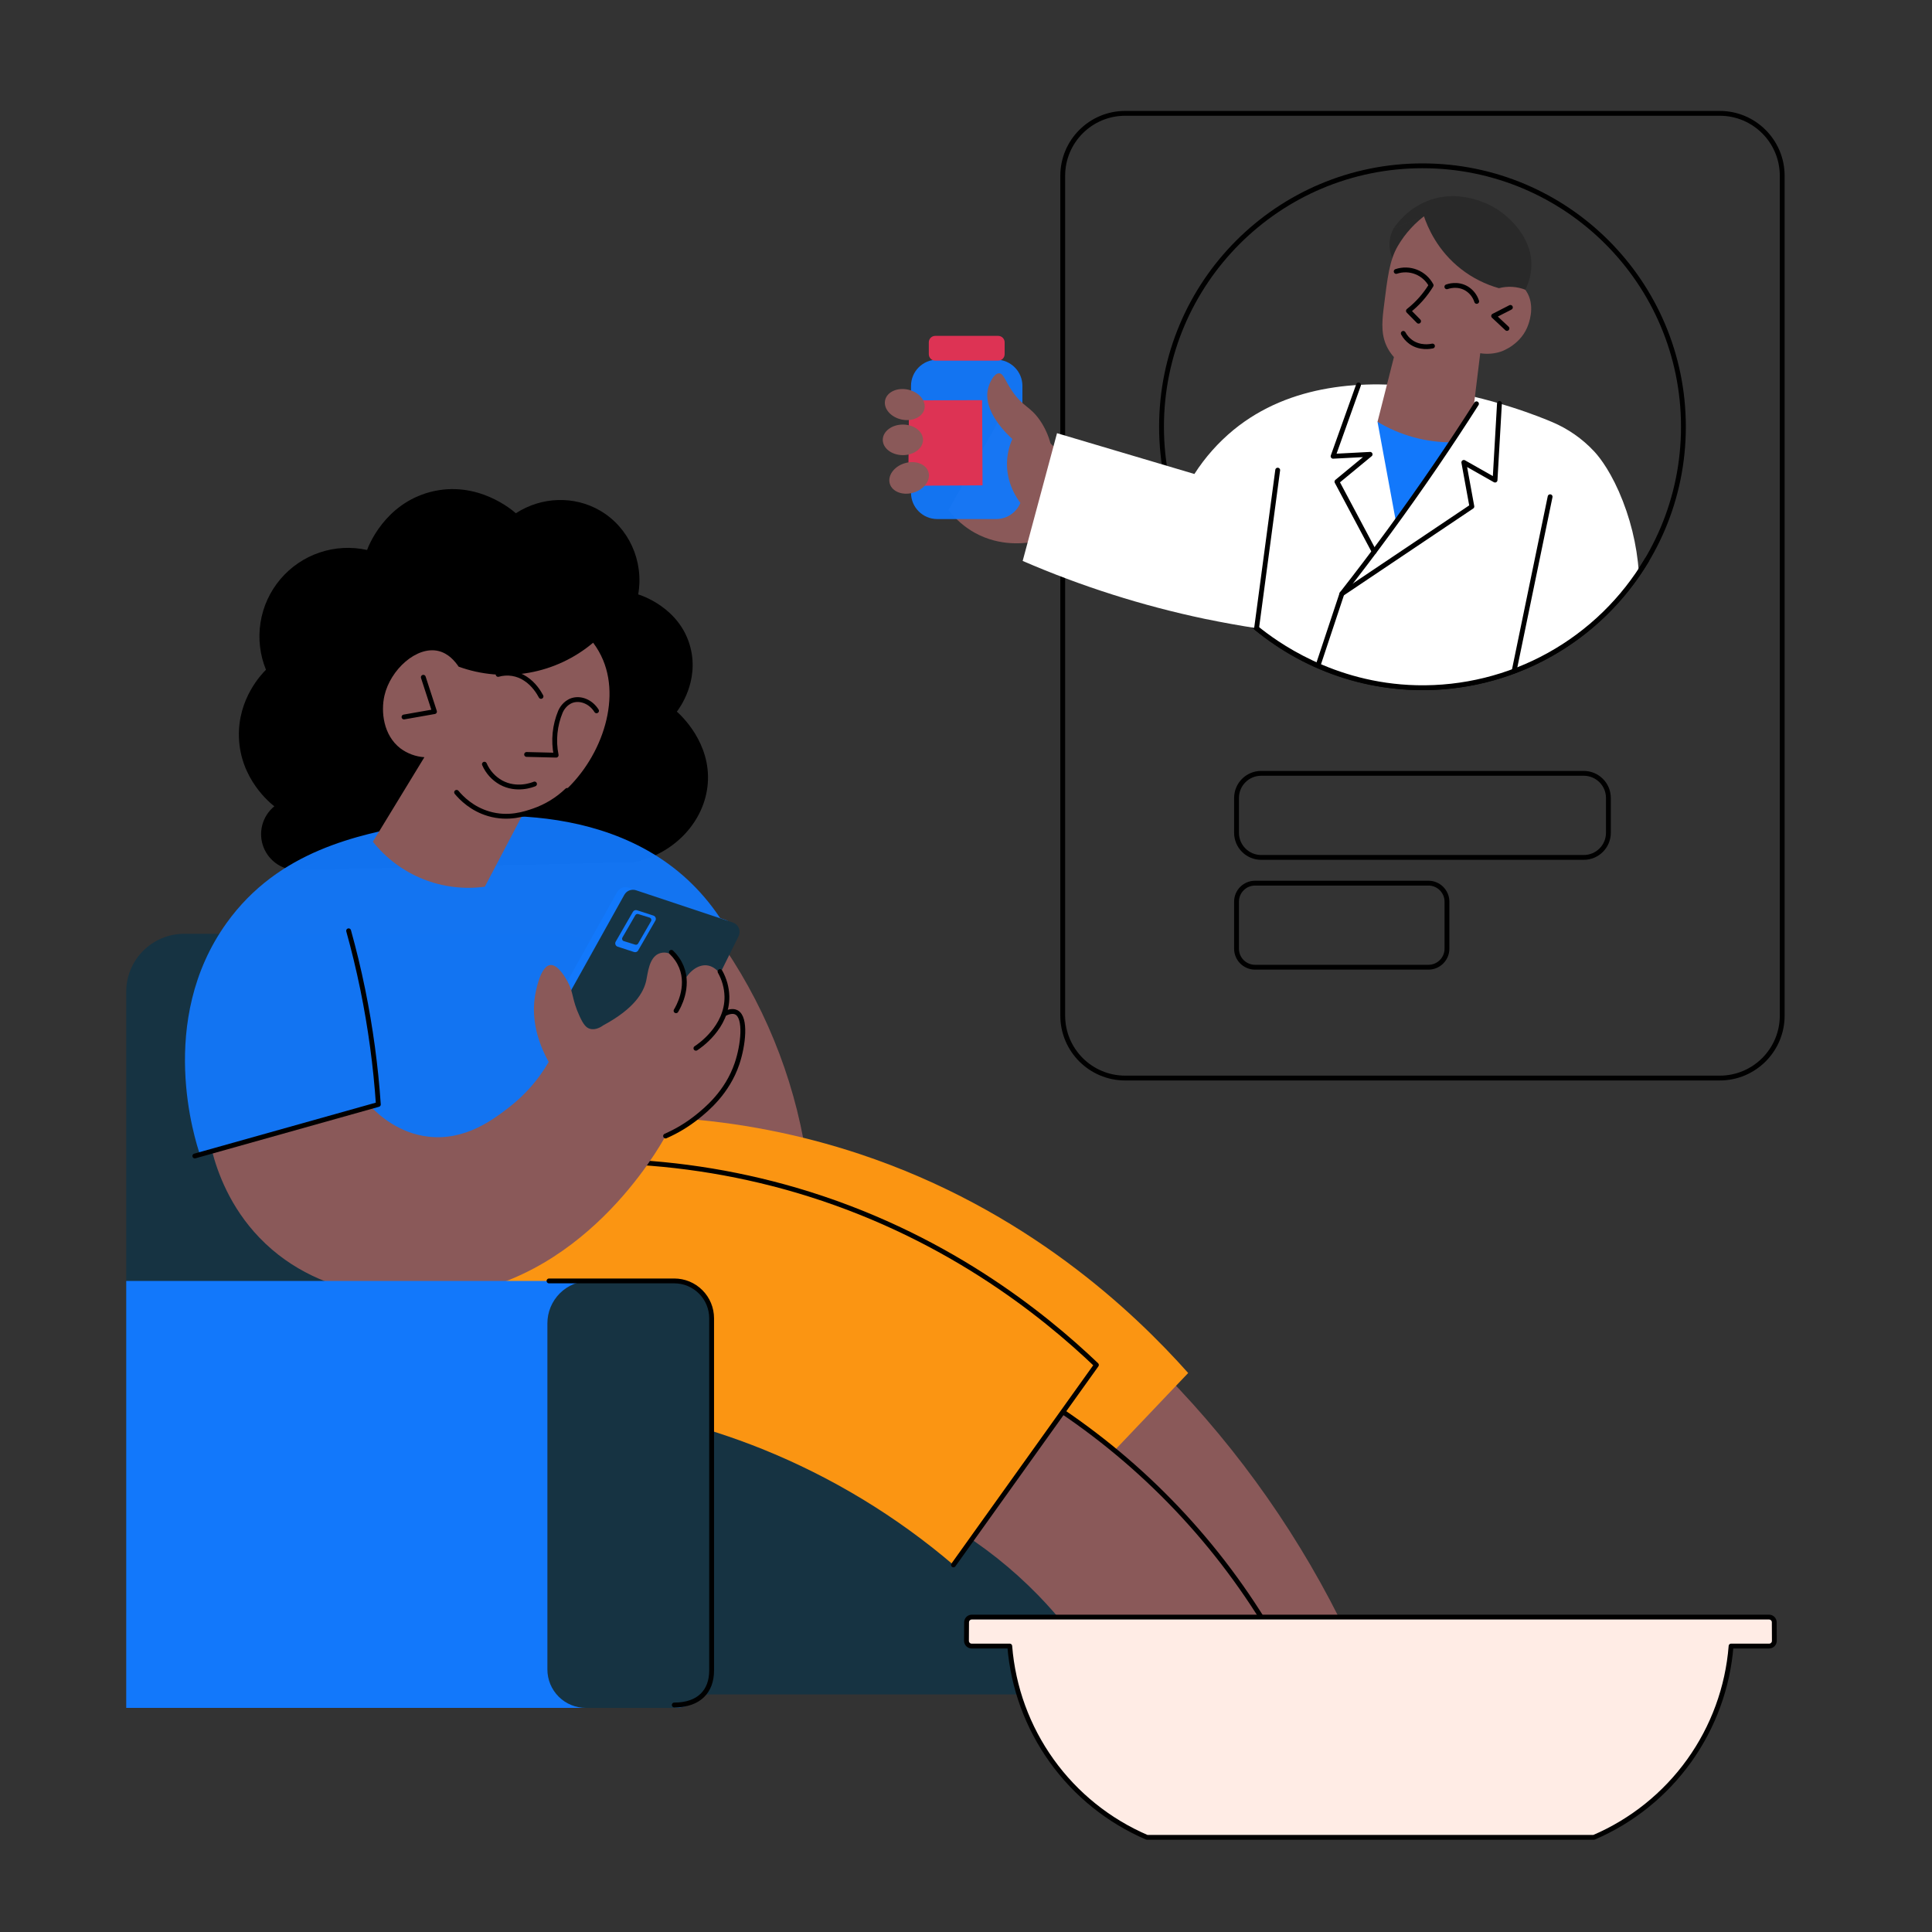 <svg width="2000" height="2000" viewBox="0 0 2000 2000" fill="none" xmlns="http://www.w3.org/2000/svg">
<rect x="0" y="0" width="2000" height="2000" fill="#333333" stroke="none"/>
<g clip-path="url(#clip0_1622_87)">
<path d="M1106.67 1417.87H680V1754.07H1106.67V1417.87Z" fill="#163342"/>
<path d="M578.67 966.67H190.67C157.533 966.67 130.67 993.533 130.67 1026.67V1665.34C130.67 1698.48 157.533 1725.34 190.67 1725.34H578.67C611.807 1725.34 638.67 1698.48 638.67 1665.34V1026.67C638.67 993.533 611.807 966.67 578.67 966.67Z" fill="#163342"/>
<path d="M741.67 969C789.665 1036.01 821.39 1113.27 834.33 1194.67L678.33 1180.33L741.67 969Z" fill="#8A5959"/>
<path d="M1206 1422.67C1283.54 1501.88 1347.51 1593.33 1395.33 1693.33L1294.67 1694.67L1118 1504L1206 1422.67Z" fill="#8A5959"/>
<path d="M698.67 1157.33C763.779 1161.56 828.078 1174.11 890 1194.67C1062.53 1252.09 1173.88 1358.35 1230 1421.33L1139.33 1516.67L655.33 1210L698.67 1157.33Z" fill="#FB9512"/>
<path d="M1080.67 1448.67C1175.76 1508.72 1255.45 1590.24 1313.33 1686.67L1104 1684.67C1095.36 1673.8 1085.63 1662.6 1074.67 1651.33C1047.84 1623.81 1017.59 1599.84 984.67 1580L1080.67 1448.67Z" fill="#8A5959"/>
<path d="M1080.67 1448.67C1175.76 1508.72 1255.45 1590.24 1313.33 1686.67" stroke="black" stroke-width="5" stroke-linecap="round" stroke-linejoin="round"/>
<path d="M623 1202C691.054 1202.79 758.68 1212.89 824 1232C976.48 1276.72 1079.94 1360.48 1135 1413L987 1620C927.928 1569.55 861.058 1529.02 789 1500C664.86 1450.09 554.1 1446.2 489 1449L436 1300L623 1202Z" fill="#FB9512"/>
<path d="M623 1202C691.054 1202.79 758.68 1212.89 824 1232C976.48 1276.72 1079.94 1360.48 1135 1413L987 1620" stroke="black" stroke-width="5" stroke-linecap="round" stroke-linejoin="round"/>
<path d="M310 900.67C302.119 901.201 294.273 899.211 287.598 894.987C280.923 890.764 275.764 884.526 272.869 877.177C269.974 869.827 269.492 861.747 271.493 854.106C273.494 846.464 277.874 839.658 284 834.67C279.7 831.34 248.77 806.521 247.33 763.331C246 723.231 271.1 697.521 275.33 693.331C269.021 677.852 267.067 660.942 269.68 644.432C272.294 627.922 279.375 612.443 290.157 599.67C300.939 586.897 315.011 577.317 330.847 571.969C346.684 566.622 363.682 565.709 380 569.331C381.39 565.491 398 521.81 445.33 509.33C494.49 496.38 531.47 529.021 534 531.331C560.61 514.041 594.53 512.98 621.33 528.67C650.88 545.96 666.73 580.671 660.67 615.331C662.67 615.921 703.88 628.59 714.67 670C723.93 705.56 703.23 733.35 700.67 736.67C704.46 740 736.16 768.781 732.67 811.331C729.5 849.861 698.83 883.51 656.67 892.67L310 900.67Z" fill="black"/>
<path d="M207.11 1195.56L233.78 1186.67L266.22 1241.78C325.17 1247.98 424.37 1250.51 538 1213.33C601.649 1192.46 661.69 1161.88 716 1122.67C717.56 1073.34 719.117 1024 720.67 974.67L748.67 955.33C739.42 940.537 728.454 926.888 716 914.67C616.41 817.2 454.51 848.29 430 853C371.12 864.31 288.69 880.14 234.67 955.33C161.83 1056.71 202 1180.57 207.11 1195.56Z" fill="#1278FB" fill-opacity="0.95"/>
<path d="M638.77 923.6C620.663 956.093 602.547 988.583 584.42 1021.07C583.286 1023.11 582.884 1025.48 583.28 1027.78C587.22 1050.54 591.157 1073.3 595.09 1096.07C595.338 1097.52 595.897 1098.9 596.728 1100.11C597.559 1101.32 598.643 1102.34 599.904 1103.09C601.166 1103.85 602.576 1104.32 604.037 1104.48C605.498 1104.64 606.976 1104.48 608.37 1104.01L700.66 1073.12C703.224 1072.26 705.342 1070.41 706.55 1067.99L757 966.5C757.648 965.193 758.009 963.763 758.057 962.305C758.106 960.847 757.841 959.396 757.281 958.049C756.721 956.702 755.878 955.491 754.81 954.498C753.742 953.504 752.474 952.751 751.09 952.29L650.91 918.89C648.655 918.139 646.208 918.199 643.992 919.058C641.776 919.918 639.929 921.524 638.77 923.6Z" fill="#1278FB"/>
<path d="M646.33 926.27L592 1023.74C590.861 1025.78 590.459 1028.14 590.86 1030.44C594.787 1053.21 598.72 1075.97 602.66 1098.74C602.911 1100.19 603.472 1101.56 604.305 1102.78C605.137 1103.99 606.222 1105 607.484 1105.76C608.746 1106.51 610.156 1106.98 611.617 1107.14C613.078 1107.3 614.556 1107.14 615.95 1106.67L708.23 1075.79C710.798 1074.93 712.92 1073.08 714.13 1070.66L764.58 969.17C765.221 967.864 765.575 966.436 765.619 964.981C765.662 963.527 765.394 962.08 764.833 960.738C764.271 959.396 763.429 958.19 762.362 957.2C761.296 956.21 760.03 955.46 758.65 955L658.46 921.6C656.211 920.846 653.769 920.9 651.555 921.752C649.341 922.605 647.493 924.202 646.33 926.27Z" fill="#163342"/>
<path d="M656.38 985.53L639.38 979.99C638.869 979.824 638.403 979.546 638.014 979.176C637.624 978.806 637.323 978.354 637.131 977.853C636.94 977.351 636.862 976.813 636.905 976.278C636.948 975.743 637.111 975.225 637.38 974.76L655.2 943.9C655.612 943.185 656.257 942.634 657.027 942.339C657.798 942.044 658.646 942.023 659.43 942.28L676.43 947.82C676.94 947.986 677.407 948.265 677.796 948.634C678.185 949.004 678.487 949.456 678.679 949.958C678.87 950.459 678.948 950.997 678.905 951.532C678.862 952.067 678.699 952.586 678.43 953.05L660.62 983.91C660.205 984.625 659.558 985.175 658.786 985.47C658.015 985.765 657.165 985.786 656.38 985.53Z" fill="#1278FB"/>
<path d="M657.64 977.93L645.7 974.22C645.337 974.091 645.007 973.883 644.735 973.61C644.463 973.337 644.256 973.006 644.129 972.642C644.003 972.278 643.959 971.89 644.003 971.507C644.046 971.124 644.175 970.756 644.38 970.43L657.63 947.49C657.916 946.973 658.366 946.566 658.91 946.334C659.453 946.102 660.059 946.058 660.63 946.21L672.57 949.93C672.932 950.058 673.261 950.266 673.532 950.539C673.803 950.812 674.008 951.142 674.134 951.505C674.26 951.868 674.303 952.255 674.259 952.636C674.215 953.018 674.085 953.385 673.88 953.71L660.63 976.66C660.343 977.173 659.894 977.577 659.352 977.807C658.811 978.037 658.209 978.08 657.64 977.93Z" fill="#163342"/>
<path d="M610.67 1065C606.6 1063.81 603.87 1060.38 600 1052C591.84 1034.33 594 1028 587.67 1016.33C585.84 1012.98 577.78 998.14 569.67 999C558.67 1000.16 554.07 1029.34 553.67 1032C551.9 1043.7 550.67 1068.07 568 1099.33C557.59 1117.37 543.778 1133.22 527.33 1146C511.17 1158.5 481.86 1181.17 443.33 1176.67C413.05 1173.13 392.52 1154.6 383.81 1145.54L219.52 1191.65C225.2 1213.53 237.98 1249.45 268.67 1281.33C335.61 1350.89 432.34 1343.73 454.67 1342C602.3 1330.58 681.87 1189.11 689.33 1175.33C701.707 1170.12 713.272 1163.17 723.67 1154.67C732.55 1147.39 756.39 1127.35 765 1094.33C768.44 1081.13 772.39 1054.58 761.78 1048.89C757.65 1046.68 752.3 1048.14 747.67 1050.33C748.43 1048.06 757.6 1019.7 743.11 1005.33C741.54 1003.78 737.56 999.94 731.67 999.33C722.67 998.41 713.1 1005.33 707.33 1017C706.7 1000.58 699.49 988.24 690.33 986.33C687.409 985.784 684.39 986.133 681.67 987.33C671.77 991.95 670.67 1007.42 669 1015C666.3 1027.4 656.63 1044.11 624.67 1061.33C622.47 1062.92 616.58 1066.74 610.67 1065Z" fill="#8A5959"/>
<path d="M695 985.83C699.457 990.05 702.977 995.161 705.33 1000.83C714.12 1022.31 701.69 1043.31 699.83 1046.33" stroke="black" stroke-width="5" stroke-linecap="round" stroke-linejoin="round"/>
<path d="M745.37 1005.76C749.824 1013.61 752.276 1022.44 752.51 1031.47C753.09 1063.67 723.06 1083.47 720.41 1085.17" stroke="black" stroke-width="5" stroke-linecap="round" stroke-linejoin="round"/>
<path d="M750.32 1049.2C754.07 1047.44 758.69 1046.1 762.32 1048C772.7 1053.42 769.4 1082.08 762.94 1101.15C752.86 1130.92 731.27 1148.6 721.57 1156.34C711.617 1164.29 700.668 1170.89 689 1176" stroke="black" stroke-width="5" stroke-linecap="round" stroke-linejoin="round"/>
<path d="M201.67 1196.67L391.67 1143.33C388.946 1103.39 383.564 1063.67 375.56 1024.44C371.17 1002.99 366.21 982.67 360.89 963.56" stroke="black" stroke-width="5" stroke-linecap="round" stroke-linejoin="round"/>
<path d="M130.67 1326H697.78C708.094 1326 717.986 1330.1 725.279 1337.39C732.573 1344.68 736.67 1354.58 736.67 1364.89V1729.22C736.67 1739.51 732.584 1749.37 725.312 1756.64C718.039 1763.91 708.175 1768 697.89 1768H130.67V1326Z" fill="#1278FB"/>
<path d="M610.56 1326H698C708.256 1326 718.092 1330.07 725.344 1337.33C732.596 1344.58 736.67 1354.41 736.67 1364.67V1729.34C736.667 1739.59 732.592 1749.43 725.34 1756.68C718.088 1763.93 708.254 1768 698 1768H606.44C595.89 1768 585.771 1763.81 578.311 1756.35C570.851 1748.89 566.66 1738.77 566.66 1728.22V1369.89C566.66 1364.13 567.796 1358.42 570.002 1353.09C572.208 1347.77 575.442 1342.93 579.519 1338.85C583.595 1334.78 588.435 1331.54 593.761 1329.34C599.087 1327.13 604.795 1326 610.56 1326Z" fill="#163342"/>
<path d="M568.33 1326H698C708.255 1326 718.089 1330.08 725.341 1337.33C732.592 1344.58 736.667 1354.41 736.67 1364.67V1729.33C736.67 1750.63 723.79 1765 698 1765" stroke="black" stroke-width="5" stroke-linecap="round" stroke-linejoin="round"/>
<path d="M439.31 783.87L386 871.33C399.614 888.485 417.46 901.801 437.782 909.966C458.103 918.132 480.201 920.866 501.9 917.9L540 845.33C552.958 840.856 565.113 834.33 576 826C618.65 793.23 643.71 729.9 624.33 683.33C621.653 676.922 618.182 670.875 614 665.33C595.019 681.334 572.154 692.052 547.711 696.404C523.267 700.756 498.109 698.589 474.77 690.12C470.96 684.42 464.15 676.38 453.91 673.92C431.26 668.47 404.18 693.25 398 720C394.13 736.76 396.88 761.12 414.44 774.67C421.673 780.064 430.308 783.258 439.31 783.87Z" fill="#8A5959"/>
<path d="M545.13 781L575.74 781.75C572.697 766.587 574.257 750.86 580.22 736.59C580.87 735.12 584.43 727.59 592.53 725.01C601.28 722.28 611.74 726.53 617.53 735.84" stroke="black" stroke-width="5" stroke-linecap="round" stroke-linejoin="round"/>
<path d="M560.06 720.92C557.68 716.45 552.64 708.27 544.06 702.63C539.938 699.861 535.26 698.025 530.355 697.252C525.45 696.478 520.434 696.784 515.66 698.15" stroke="black" stroke-width="5" stroke-linecap="round" stroke-linejoin="round"/>
<path d="M501.46 791.09C504.947 799.134 510.979 805.809 518.63 810.09C534.8 818.93 551.09 812.52 553.34 811.59" stroke="black" stroke-width="5" stroke-linecap="round" stroke-linejoin="round"/>
<path d="M472.67 820.22C477.67 826.22 488.55 837.35 506 842.44C526.36 848.39 543.46 842.5 552.67 839.33C565.541 834.866 577.291 827.663 587.11 818.22" stroke="black" stroke-width="5" stroke-linecap="round" stroke-linejoin="round"/>
<path d="M438.22 701.11C442.067 712.957 445.92 724.81 449.78 736.67L418.22 742.22" stroke="black" stroke-width="5" stroke-linecap="round" stroke-linejoin="round"/>
<path d="M1836.71 1679.38C1836.7 1677.95 1836.13 1676.58 1835.11 1675.57C1834.1 1674.57 1832.73 1674 1831.3 1674H1006C1004.57 1674 1003.2 1674.57 1002.19 1675.57C1001.18 1676.58 1000.61 1677.95 1000.6 1679.38C1000.56 1685.77 1000.52 1692.16 1000.49 1698.56C1000.49 1699.27 1000.62 1699.98 1000.89 1700.64C1001.16 1701.3 1001.56 1701.9 1002.06 1702.4C1002.57 1702.91 1003.16 1703.31 1003.82 1703.59C1004.48 1703.86 1005.19 1704 1005.9 1704H1045.29C1048.68 1746.81 1063.69 1787.88 1088.72 1822.77C1113.74 1857.67 1147.83 1885.06 1187.29 1902H1650C1689.46 1885.07 1723.55 1857.67 1748.58 1822.78C1773.6 1787.88 1788.62 1746.81 1792 1704H1831.39C1832.1 1704 1832.81 1703.86 1833.47 1703.59C1834.13 1703.31 1834.72 1702.91 1835.23 1702.4C1835.73 1701.9 1836.13 1701.3 1836.4 1700.64C1836.67 1699.98 1836.8 1699.27 1836.8 1698.56C1836.78 1692.19 1836.75 1685.79 1836.71 1679.38Z" fill="#FFECE5"/>
<path d="M1836.71 1679.38C1836.7 1677.95 1836.13 1676.58 1835.11 1675.57C1834.1 1674.57 1832.73 1674 1831.3 1674H1006C1004.57 1674 1003.2 1674.57 1002.19 1675.57C1001.18 1676.58 1000.61 1677.95 1000.6 1679.38C1000.56 1685.77 1000.52 1692.16 1000.49 1698.56C1000.49 1699.27 1000.62 1699.98 1000.89 1700.64C1001.16 1701.3 1001.56 1701.9 1002.06 1702.4C1002.57 1702.91 1003.16 1703.31 1003.82 1703.59C1004.48 1703.86 1005.19 1704 1005.9 1704H1045.29C1048.68 1746.81 1063.69 1787.88 1088.72 1822.77C1113.74 1857.67 1147.83 1885.06 1187.29 1902H1650C1689.46 1885.07 1723.55 1857.67 1748.58 1822.78C1773.6 1787.88 1788.62 1746.81 1792 1704H1831.39C1832.1 1704 1832.81 1703.86 1833.47 1703.59C1834.13 1703.31 1834.72 1702.91 1835.23 1702.4C1835.73 1701.9 1836.13 1701.3 1836.4 1700.64C1836.67 1699.98 1836.8 1699.27 1836.8 1698.56C1836.78 1692.19 1836.75 1685.79 1836.71 1679.38Z" stroke="black" stroke-width="5" stroke-linecap="round" stroke-linejoin="round"/>
<path d="M1780.27 117.33H1164.8C1129.08 117.33 1100.13 146.284 1100.13 182V1051.33C1100.13 1087.05 1129.08 1116 1164.8 1116H1780.27C1815.99 1116 1844.94 1087.05 1844.94 1051.33V182C1844.94 146.284 1815.99 117.33 1780.27 117.33Z" stroke="black" stroke-width="5" stroke-linecap="round" stroke-linejoin="round"/>
<path d="M1639.51 800.56H1305.55C1291.47 800.56 1280.05 811.976 1280.05 826.06V862.09C1280.05 876.173 1291.47 887.59 1305.55 887.59H1639.51C1653.59 887.59 1665.01 876.173 1665.01 862.09V826.06C1665.01 811.976 1653.59 800.56 1639.51 800.56Z" stroke="black" stroke-width="5" stroke-linecap="round" stroke-linejoin="round"/>
<path d="M1478.7 914.23H1299.23C1288.64 914.23 1280.05 922.818 1280.05 933.41V982.081C1280.05 992.673 1288.64 1001.26 1299.23 1001.26H1478.7C1489.29 1001.26 1497.88 992.673 1497.88 982.081V933.41C1497.88 922.818 1489.29 914.23 1478.7 914.23Z" stroke="black" stroke-width="5" stroke-linecap="round" stroke-linejoin="round"/>
<path d="M1472.54 711.91C1621.73 711.91 1742.67 590.969 1742.67 441.78C1742.67 292.592 1621.73 171.65 1472.54 171.65C1323.35 171.65 1202.41 292.592 1202.41 441.78C1202.41 590.969 1323.35 711.91 1472.54 711.91Z" stroke="black" stroke-width="5" stroke-linecap="round" stroke-linejoin="round"/>
<path d="M982 528C989.369 537.701 998.676 545.762 1009.33 551.67C1035.87 566.28 1062.12 562.33 1070.67 560.67C1078.22 528.67 1085.77 496.67 1093.33 464.67L1044 417.67C1023.33 454.443 1002.67 491.22 982 528Z" fill="#8A5959"/>
<path d="M1094.22 448.44L1236.44 490.67C1247.5 473.426 1261.18 458.017 1277 445C1394.31 349 1586.17 428.09 1607 437C1623.27 443.894 1637.91 454.112 1650 467C1653.31 470.56 1664.25 482.72 1675.78 508.67C1687.49 535.3 1694.52 563.75 1696.56 592.77C1688.09 604.582 1678.77 615.761 1668.67 626.22C1652.33 643.28 1633.97 658.281 1614 670.89C1589.46 685.881 1562.68 696.834 1534.67 703.33C1450.17 723.01 1381.15 695.56 1364 688.22C1341.32 678.492 1320.07 665.744 1300.81 650.32C1283.48 647.653 1265.65 644.437 1247.33 640.67C1182.58 627.075 1119.38 606.973 1058.67 580.67L1094.22 448.44Z" fill="white"/>
<path d="M1704.89 579.63C1680.45 620.84 1645.48 654.806 1603.58 678.041C1561.67 701.277 1514.34 712.945 1466.44 711.85C1378.89 709.8 1319.44 665.45 1300.81 650.32" stroke="black" stroke-width="5" stroke-linecap="round" stroke-linejoin="round"/>
<path d="M1604.67 514.22L1567.41 694.66" stroke="black" stroke-width="5" stroke-linecap="round" stroke-linejoin="round"/>
<path d="M1322.67 486.67C1315.38 541.217 1308.1 595.767 1300.81 650.32" stroke="black" stroke-width="5" stroke-linecap="round" stroke-linejoin="round"/>
<path d="M1483.67 219.5C1467.34 233.835 1453.43 250.72 1442.5 269.5C1439.16 263.098 1437.83 255.84 1438.67 248.67C1439.22 244.342 1440.57 240.155 1442.67 236.33L1483.67 219.5Z" fill="#292929"/>
<path d="M1445 539.67C1438.67 505.33 1432.34 470.997 1426 436.67L1504.33 456.67L1445 539.67Z" fill="#1278FB"/>
<path d="M1443 369.67C1437.33 391.997 1431.66 414.33 1426 436.67C1449.37 450.734 1476.17 458.08 1503.45 457.9L1525.33 423C1527.67 403.887 1530 384.777 1532.33 365.67C1539.47 366.818 1546.79 366.245 1553.67 364C1555.32 363.45 1575.45 356.37 1582.33 335.33C1583.72 331.08 1589.67 312.9 1578 298.67C1567.23 285.53 1550 286.22 1548 286.33L1478 221C1465.37 229.868 1454.8 241.351 1447 254.67C1438.49 269.37 1436.43 286.02 1432.33 319.33C1430.38 335.23 1429.75 348.49 1437 361.33C1438.69 364.319 1440.7 367.115 1443 369.67Z" fill="#8A5959"/>
<path d="M1445.33 281C1452.08 278.724 1459.42 278.915 1466.04 281.539C1472.66 284.162 1478.14 289.049 1481.5 295.33C1475.32 305.503 1467.36 314.479 1458 321.83L1468.5 332.5" stroke="black" stroke-width="5" stroke-linecap="round" stroke-linejoin="round"/>
<path d="M1497.78 296.89C1499.11 296.41 1508.78 293.06 1518.22 298.67C1523.2 301.706 1526.91 306.441 1528.67 312" stroke="black" stroke-width="5" stroke-linecap="round" stroke-linejoin="round"/>
<path d="M1452.67 345.11C1454.56 348.621 1457.21 351.66 1460.44 354C1469.88 360.76 1480.71 358.69 1482.89 358.22" stroke="black" stroke-width="5" stroke-linecap="round" stroke-linejoin="round"/>
<path d="M1563.56 318.22L1546.22 327.11L1560 340" stroke="black" stroke-width="5" stroke-linecap="round" stroke-linejoin="round"/>
<path d="M1474.08 223.92C1477.78 234.84 1487.82 259.36 1512.67 278.67C1524.29 287.667 1537.53 294.342 1551.67 298.33C1560.71 295.971 1570.27 296.531 1578.98 299.93C1582.97 292.096 1585.14 283.461 1585.33 274.67C1585.79 241.98 1556.56 221.1 1551 217.33C1548.07 215.33 1514.24 193.21 1477 208.33C1458 216.03 1447.22 229.72 1442.67 236.33L1467.33 226.33L1474.08 223.92Z" fill="#292929"/>
<path d="M1528.44 418C1515.16 438.853 1501.27 459.933 1486.76 481.24C1454.32 528.85 1421.59 573.24 1389.11 614.67L1364.41 689" stroke="black" stroke-width="5" stroke-linecap="round" stroke-linejoin="round"/>
<path d="M1389.11 614.67L1523.67 524.33L1515.33 478.67L1547.67 497L1552.23 417.67" stroke="black" stroke-width="5" stroke-linecap="round" stroke-linejoin="round"/>
<path d="M1406.36 398.47L1380 472.33L1418.33 470.33L1384 498.67L1422.55 571.08" stroke="black" stroke-width="5" stroke-linecap="round" stroke-linejoin="round"/>
<path d="M1031.24 372.33H970.25C955.244 372.33 943.08 384.495 943.08 399.5V510.16C943.08 525.166 955.244 537.33 970.25 537.33H1031.24C1046.25 537.33 1058.41 525.166 1058.41 510.16V399.5C1058.41 384.495 1046.25 372.33 1031.24 372.33Z" fill="#1278FB" fill-opacity="0.95"/>
<path d="M1033.32 347.7H968.18C964.491 347.7 961.5 350.691 961.5 354.38V366.65C961.5 370.339 964.491 373.33 968.18 373.33H1033.32C1037.01 373.33 1040 370.339 1040 366.65V354.38C1040 350.691 1037.01 347.7 1033.32 347.7Z" fill="#DD3354"/>
<path d="M941 414.45L1016.68 414.22L1017.12 502.44L940.23 502.89C940.483 473.41 940.74 443.93 941 414.45Z" fill="#DD3354"/>
<path d="M1034.22 386.44C1028.98 386.44 1024.44 395.83 1022.89 402C1016.89 425.8 1043.17 450.1 1048 454.44C1044.59 462.079 1042.7 470.309 1042.44 478.67C1041.83 500.51 1052.85 516.18 1056.89 521.39L1087.78 460.22C1085.52 451.07 1081.6 442.411 1076.22 434.67C1066.35 420.67 1059.22 421.16 1048.44 405.78C1040.37 394.28 1039 386.42 1034.22 386.44Z" fill="#8A5959"/>
<path d="M956.957 423.251C958.828 414.711 951.236 405.792 939.998 403.329C928.761 400.867 918.134 405.794 916.262 414.334C914.391 422.874 921.984 431.793 933.221 434.256C944.459 436.718 955.085 431.791 956.957 423.251Z" fill="#8A5959"/>
<path d="M934.67 471.16C946.174 471.16 955.5 464.073 955.5 455.33C955.5 446.587 946.174 439.5 934.67 439.5C923.166 439.5 913.84 446.587 913.84 455.33C913.84 464.073 923.166 471.16 934.67 471.16Z" fill="#8A5959"/>
<path d="M945.721 509.927C956.765 506.591 963.662 497.083 961.127 488.69C958.591 480.297 947.583 476.197 936.539 479.534C925.495 482.87 918.598 492.378 921.133 500.771C923.669 509.164 934.677 513.263 945.721 509.927Z" fill="#8A5959"/>
</g>
<defs>
<clipPath id="clip0_1622_87">
<rect width="2000" height="2000" fill="white"/>
</clipPath>
</defs>
</svg>
